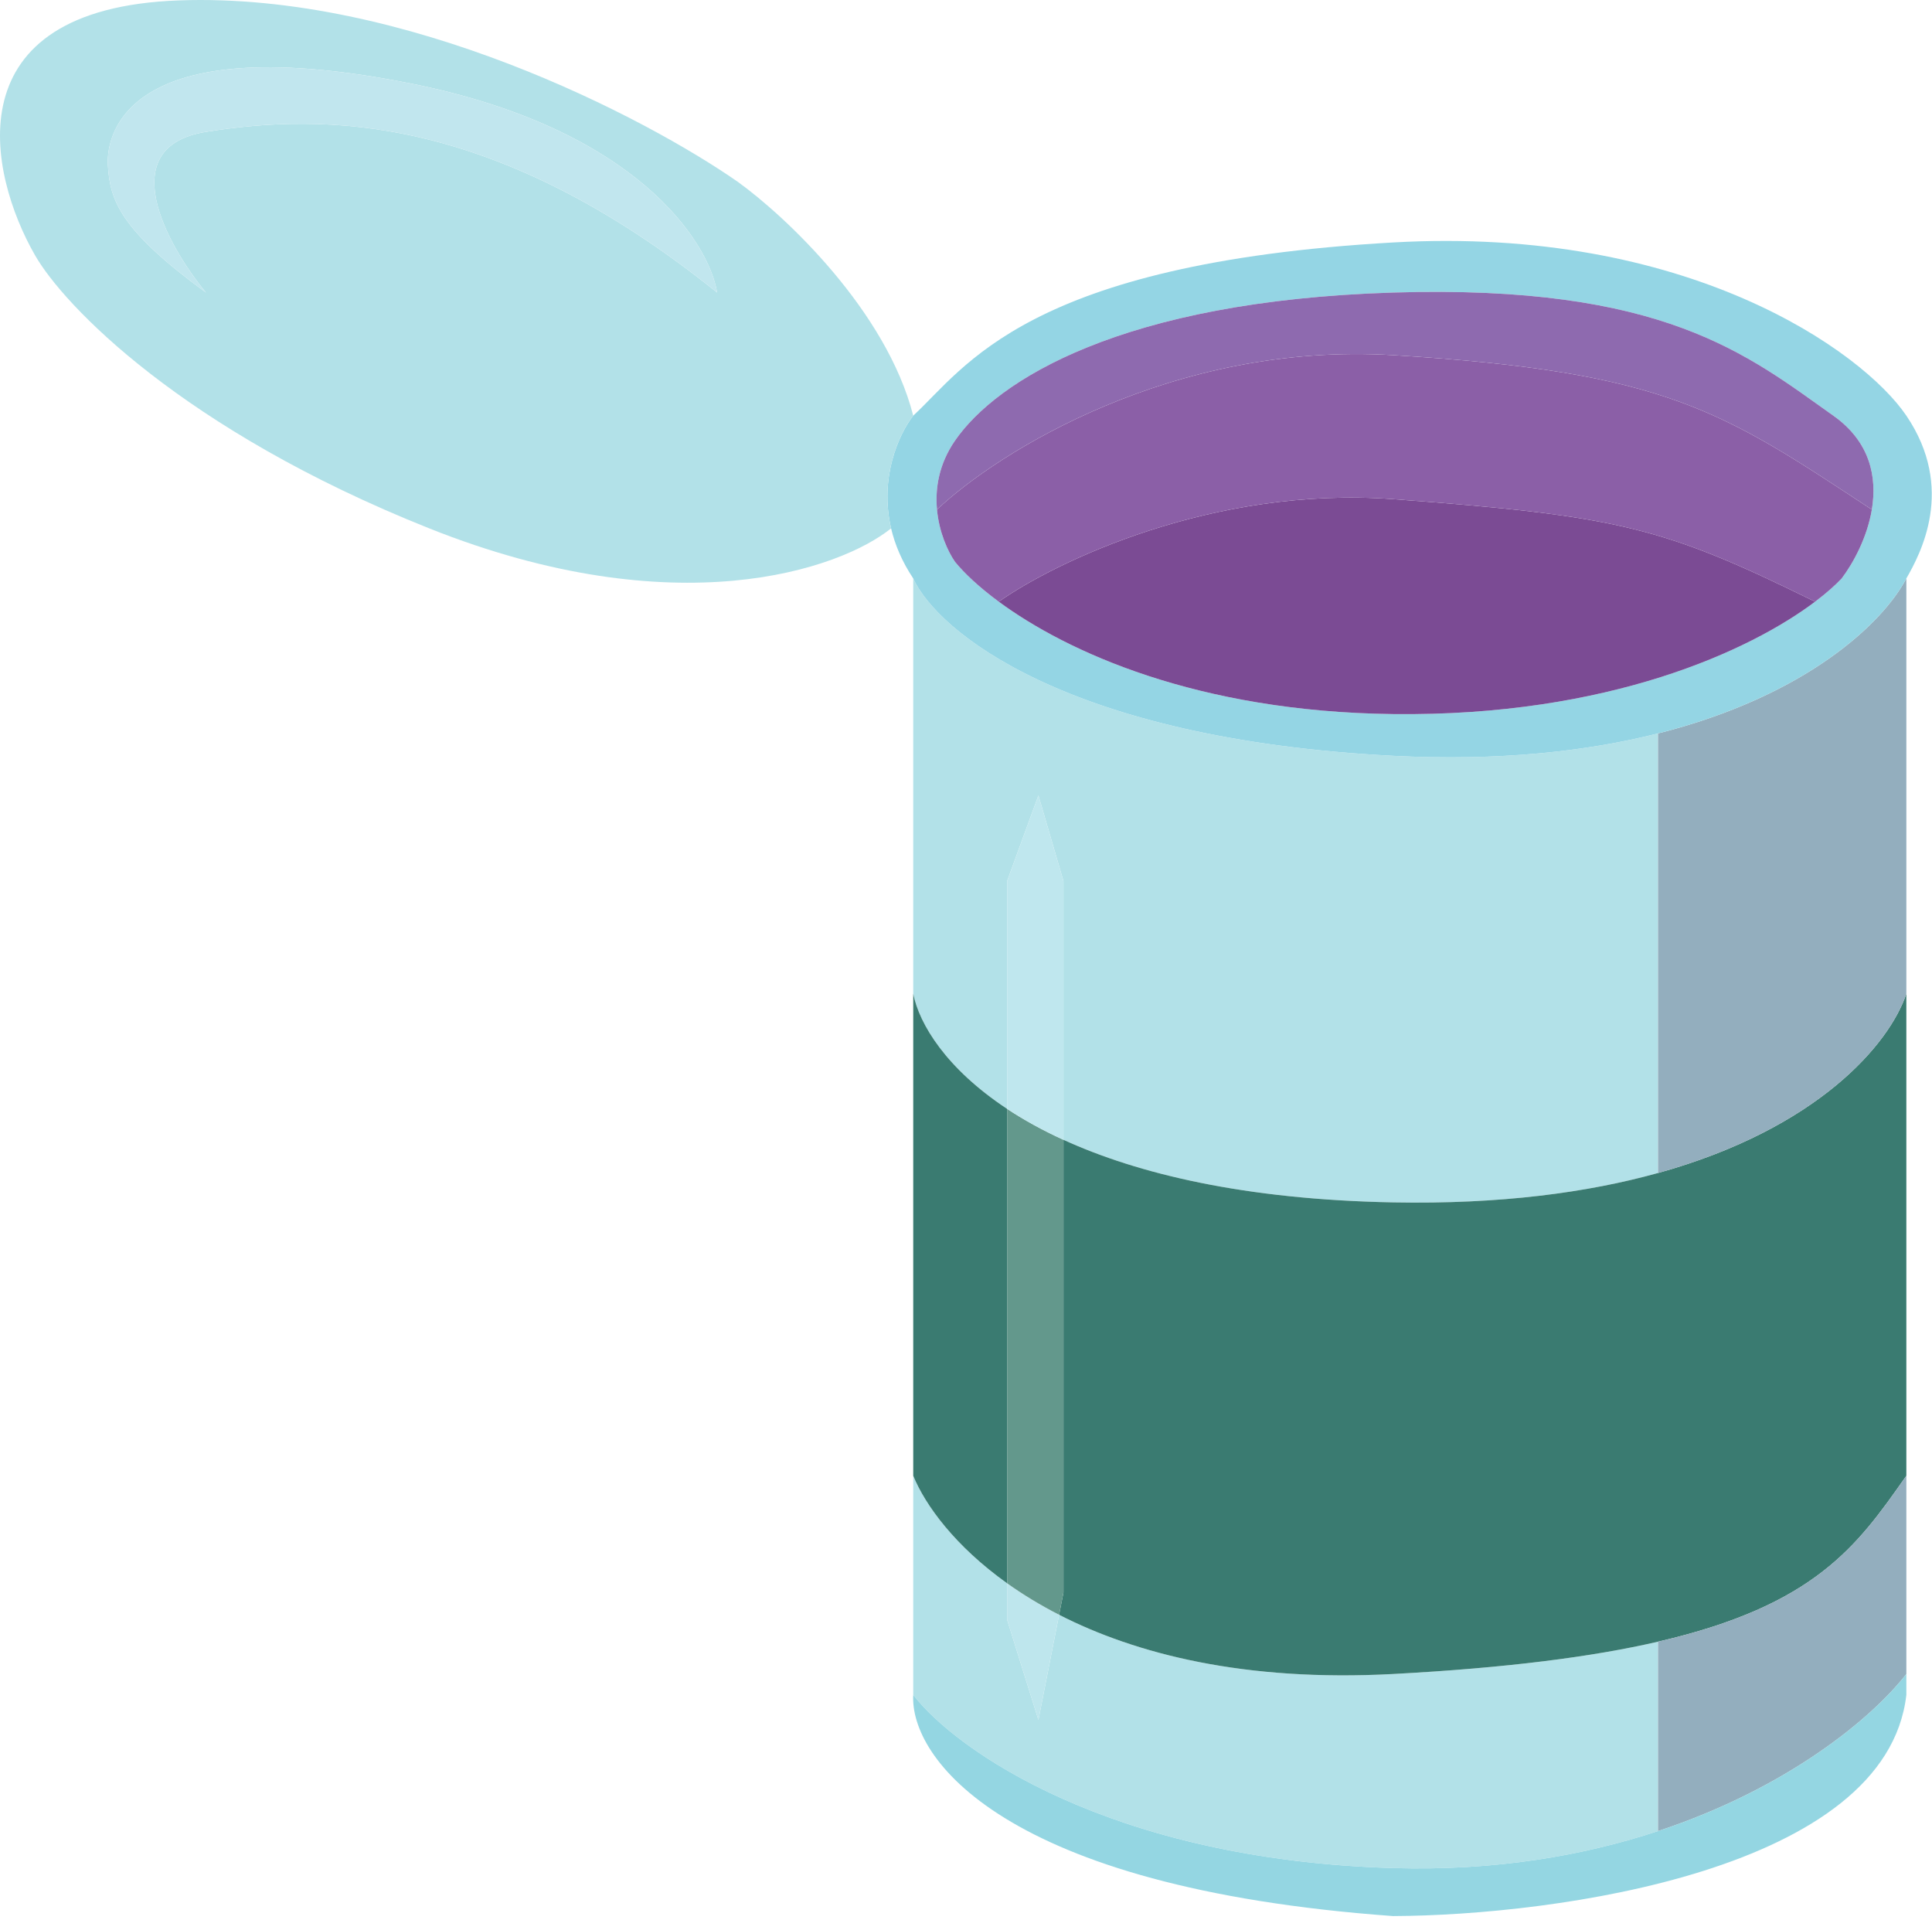 <svg width="463" height="460" viewBox="0 0 463 460" fill="none" xmlns="http://www.w3.org/2000/svg">
<path d="M333.854 181.095C255.454 177.095 224.521 151.095 218.854 138.595V238.095C220.296 245.379 226.767 256.062 241.354 265.691V211.095L248.854 190.595L254.854 211.095V273.103C272.644 281.23 298.153 287.418 333.854 288.095C359.587 288.583 380.521 285.736 397.354 281.052V175.728C380.301 180.04 359.296 182.393 333.854 181.095Z" fill="#B2E1E8"/>
<path d="M218.854 353.595V406.095C228.855 419.095 265.855 445.595 333.854 447.595C358.439 448.318 379.668 444.575 397.354 438.729V393.349C381.676 396.97 361.211 399.632 333.854 401.095C298.31 402.995 272.198 396.316 253.81 386.903L248.854 412.095L241.354 388.095V379.361C228.905 370.48 221.758 360.684 218.854 353.595Z" fill="#B2E1E8"/>
<path d="M456.854 353.595V238.095C452.799 250.143 435.731 270.373 397.354 281.052C380.521 285.736 359.587 288.583 333.854 288.095C298.153 287.418 272.644 281.23 254.854 273.103V381.595L253.81 386.903C272.198 396.316 298.31 402.995 333.854 401.095C361.211 399.632 381.676 396.97 397.354 393.349C435.06 384.638 445.076 370.371 456.669 353.859L456.854 353.595Z" fill="#3A7B71"/>
<path d="M218.854 238.095V353.595C221.758 360.684 228.905 370.48 241.354 379.361V265.691C226.767 256.062 220.296 245.379 218.854 238.095Z" fill="#3A7B71"/>
<path d="M456.854 238.095V138.595C451.225 149.29 432.851 166.753 397.354 175.728V281.052C435.731 270.373 452.799 250.143 456.854 238.095Z" fill="#93AEBE"/>
<path d="M456.854 401.095V353.595L456.669 353.859C445.076 370.371 435.06 384.638 397.354 393.349V438.729C428.587 428.405 448.767 411.523 456.854 401.095Z" fill="#93AEBE"/>
<path d="M218.854 406.095C218.021 420.928 239.854 452.295 333.854 459.095C372.854 458.928 452.054 448.095 456.854 406.095V401.095C448.767 411.523 428.587 428.405 397.354 438.729C379.668 444.575 358.439 448.318 333.854 447.595C265.855 445.595 228.855 419.095 218.854 406.095Z" fill="#94D6E2"/>
<path d="M241.354 388.095L248.854 412.095L253.81 386.903C249.176 384.532 245.034 381.987 241.354 379.361V388.095Z" fill="#BEE6ED"/>
<path d="M254.854 381.595V273.103C249.735 270.765 245.254 268.266 241.354 265.691V379.361C245.034 381.987 249.176 384.532 253.81 386.903L254.854 381.595Z" fill="#63988C"/>
<path d="M248.854 190.595L241.354 211.095V265.691C245.254 268.266 249.735 270.765 254.854 273.103V211.095L248.854 190.595Z" fill="#BFE7EE"/>
<path fill-rule="evenodd" clip-rule="evenodd" d="M218.854 138.595C224.521 151.095 255.454 177.095 333.854 181.095C359.296 182.393 380.301 180.04 397.354 175.728C432.851 166.753 451.225 149.29 456.854 138.595C460.188 132.761 468.709 117.095 456.854 99.595C446.354 84.095 404.254 54.095 333.854 58.095C245.854 63.095 231.355 88.095 218.854 99.595C215.322 104.137 210.719 114.526 213.551 126.595C214.459 130.468 216.134 134.513 218.854 138.595ZM333.854 70.095C398.854 68.095 418.854 85.095 439.354 99.595C448.2 105.852 449.879 114.33 448.581 122.095C447.473 128.724 444.194 134.833 441.354 138.595C439.796 140.247 437.671 142.141 434.984 144.166C419.567 155.784 385.63 171.712 333.854 171.095C286.91 170.535 255.625 156.153 239.354 144.166C234.552 140.628 231.057 137.299 228.854 134.595C227.13 132.095 225.05 127.527 224.549 122.095C224.082 117.022 224.991 111.196 228.854 105.595C238.854 91.095 268.854 72.095 333.854 70.095Z" fill="#94D5E4"/>
<path d="M239.354 144.166C255.625 156.153 286.91 170.535 333.854 171.095C385.63 171.712 419.567 155.784 434.984 144.166C398.614 126.238 387.854 123.595 333.854 119.595C290.654 116.395 252.854 134.642 239.354 144.166Z" fill="#7B4B94"/>
<path d="M224.549 122.095C225.05 127.527 227.13 132.095 228.854 134.595C231.057 137.299 234.552 140.628 239.354 144.166C252.854 134.642 290.654 116.395 333.854 119.595C387.854 123.595 398.614 126.238 434.984 144.166C437.671 142.141 439.796 140.247 441.354 138.595C444.194 134.833 447.473 128.724 448.581 122.095C412.809 98.595 399.854 89.095 333.854 85.095C281.054 81.895 238.984 108.428 224.549 122.095Z" fill="#8B5FA7"/>
<path d="M439.354 99.595C418.854 85.095 398.854 68.095 333.854 70.095C268.854 72.095 238.854 91.095 228.854 105.595C224.991 111.196 224.082 117.022 224.549 122.095C238.984 108.428 281.054 81.895 333.854 85.095C399.854 89.095 412.809 98.595 448.581 122.095C449.879 114.33 448.2 105.852 439.354 99.595Z" fill="#8E6AAF"/>
<path fill-rule="evenodd" clip-rule="evenodd" d="M213.551 126.595C210.719 114.526 215.322 104.137 218.854 99.595C212.402 74.395 188.166 51.761 176.854 43.595C154.854 28.261 97.254 -1.905 42.854 0.095C-11.546 2.095 -2.813 41.595 8.354 61.095C15.187 73.095 43.654 102.995 102.854 126.595C162.054 150.195 201.318 136.428 213.551 126.595ZM49.355 31.595C26.954 35.195 40.021 58.761 49.355 70.095C28.855 55.095 26.355 48.095 25.855 39.595C25.355 31.095 31.855 6.595 98.855 20.095C152.454 30.895 169.854 57.928 171.854 70.095C118.389 27.095 77.355 27.095 49.355 31.595Z" fill="#B2E1E8"/>
<path d="M49.355 70.095C40.021 58.761 26.954 35.195 49.355 31.595C77.355 27.095 118.389 27.095 171.854 70.095C169.854 57.928 152.454 30.895 98.855 20.095C31.855 6.595 25.355 31.095 25.855 39.595C26.355 48.095 28.855 55.095 49.355 70.095Z" fill="#C1E6EE"/>
</svg>
